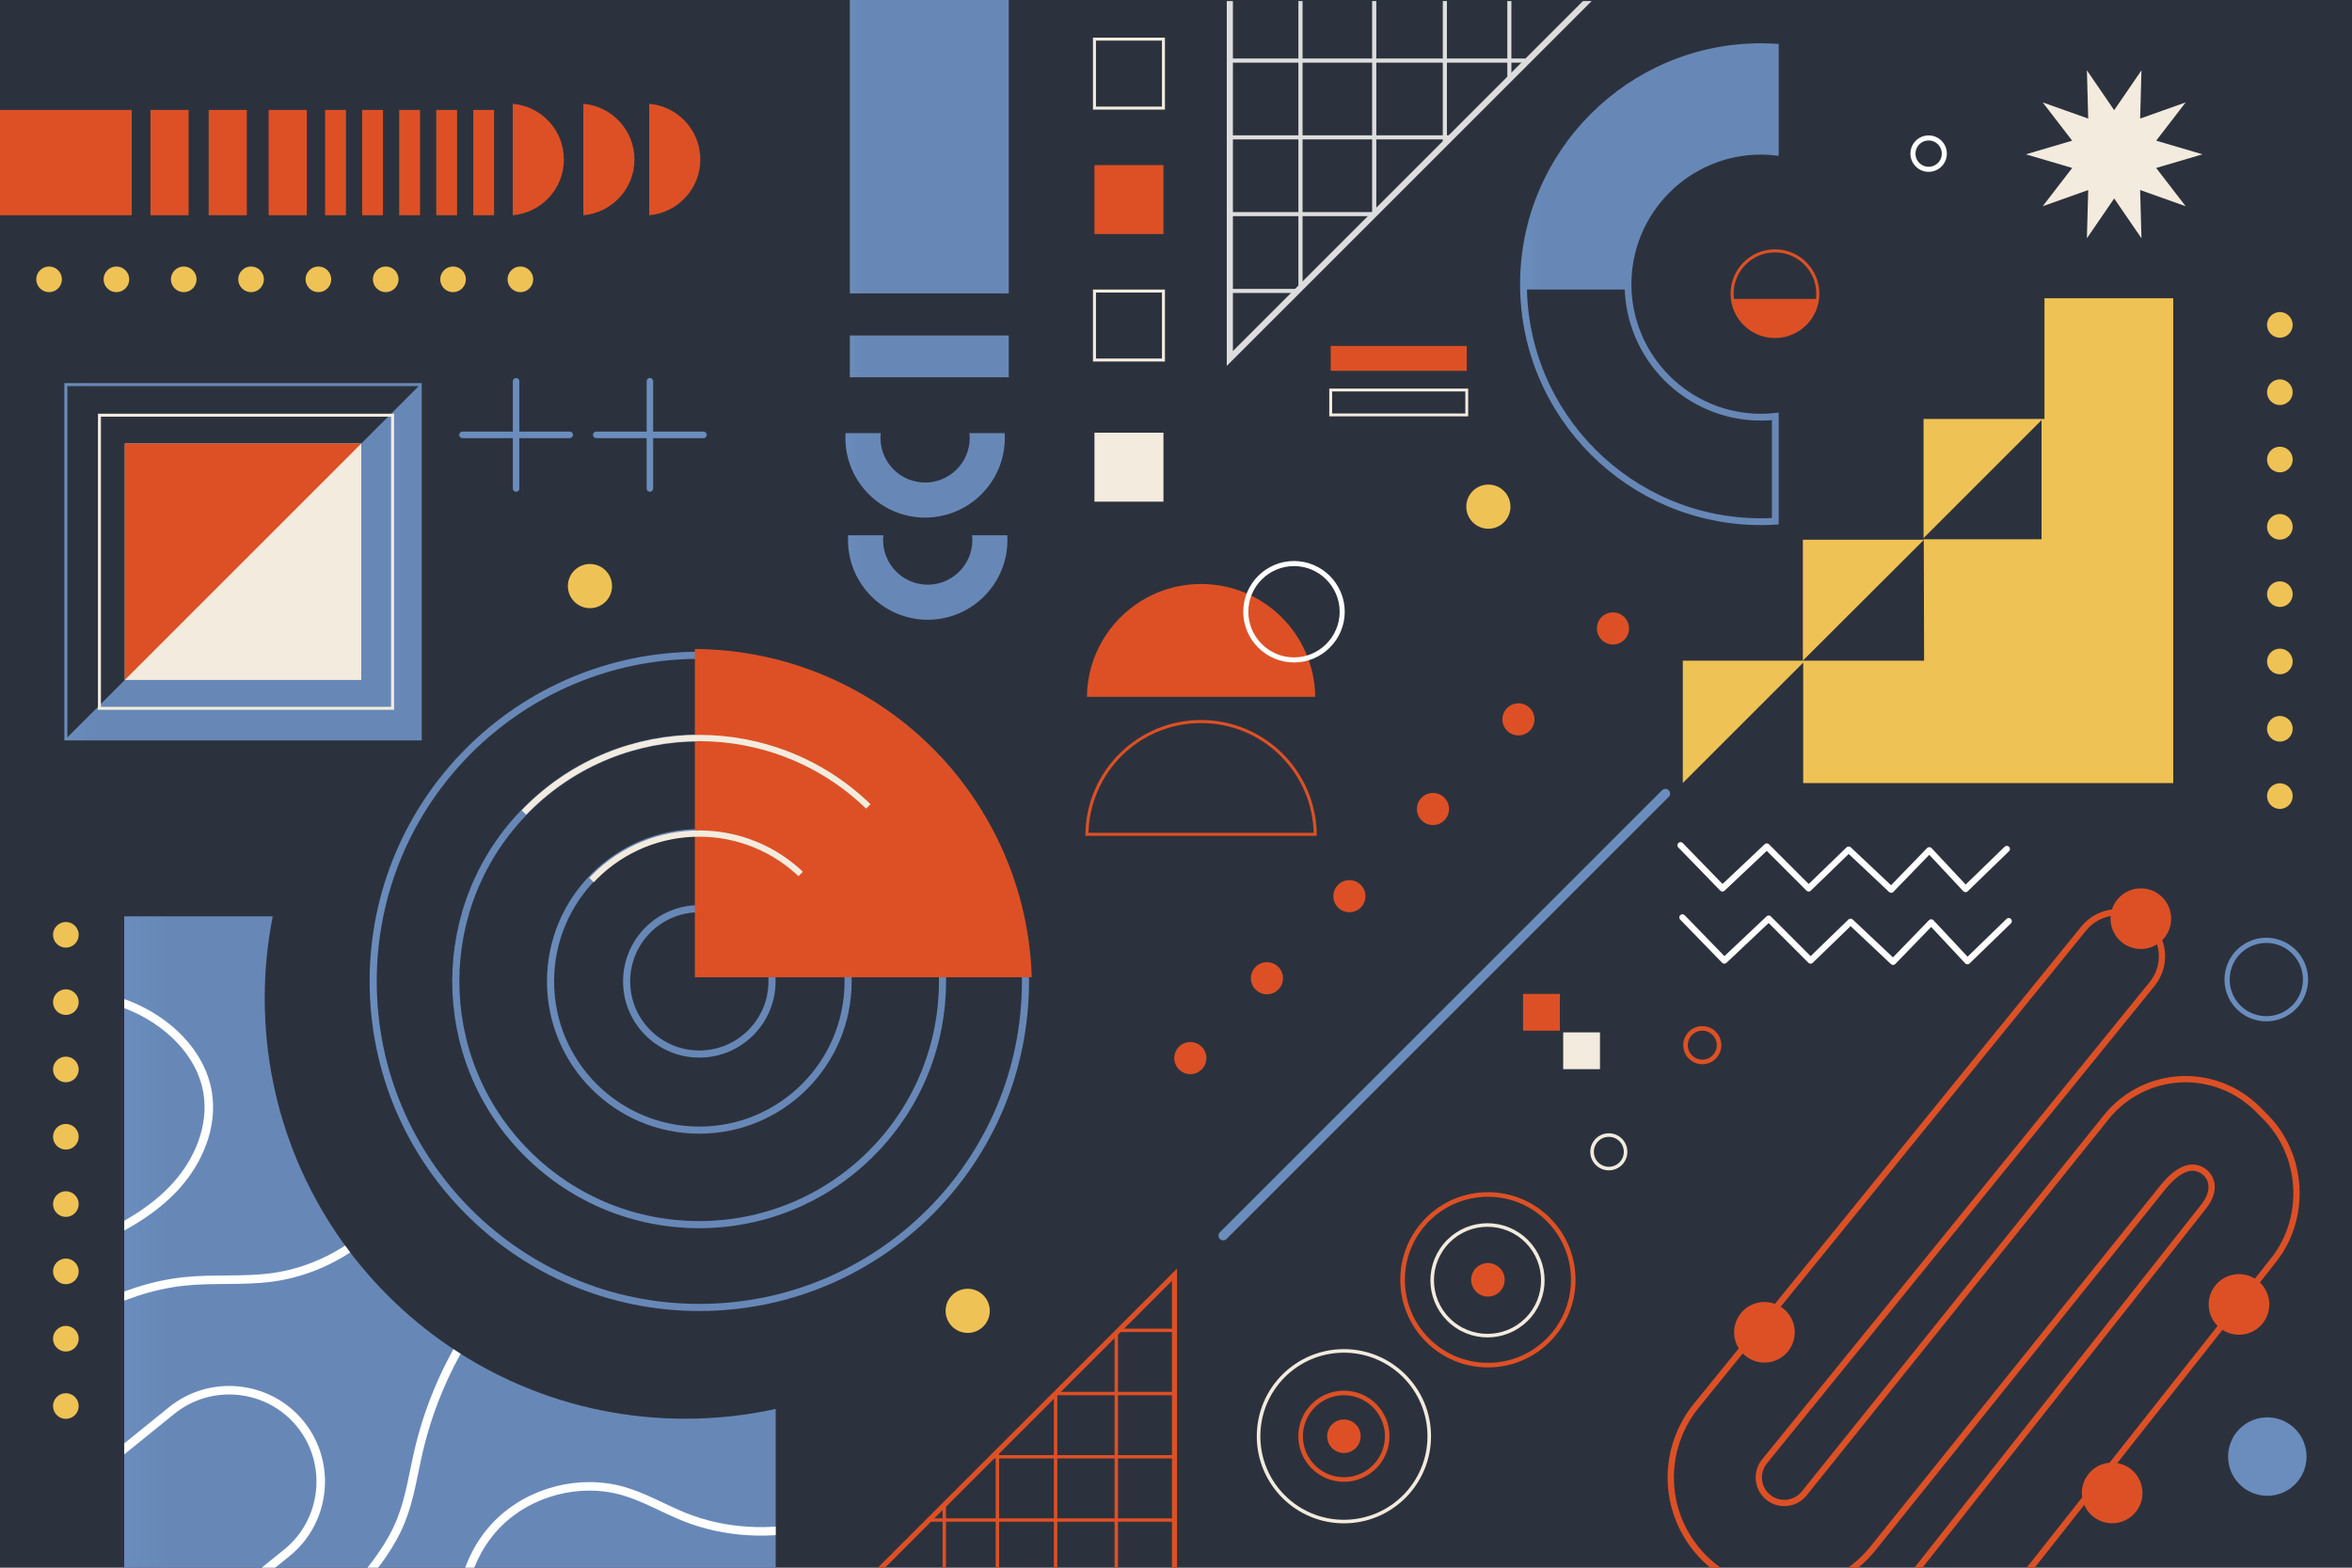 <?xml version="1.0" encoding="utf-8"?>
<!-- Generator: Adobe Illustrator 27.5.0, SVG Export Plug-In . SVG Version: 6.00 Build 0)  -->
<svg version="1.1" xmlns="http://www.w3.org/2000/svg" xmlns:xlink="http://www.w3.org/1999/xlink" x="0px" y="0px"
	 viewBox="0 0 750 500" style="enable-background:new 0 0 750 500;" xml:space="preserve">
<g id="BACKGROUND">
	<g>
		<rect style="fill:#2C323D;" width="750" height="500"/>
	</g>
</g>
<g id="OBJECTS">
	<polygon style="fill:#EFC255;" points="613.551,210.728 613.445,172.22 574.89,210.7 574.89,172.145 613.38,172.145 
		613.38,133.665 613.551,133.665 613.551,133.616 651.935,133.616 651.935,95.11 693,95.11 693,249.764 536.607,249.764 
		536.607,210.728 	"/>
	
		<line style="fill:none;stroke:#6A8DBD;stroke-width:3;stroke-linecap:round;stroke-linejoin:round;stroke-miterlimit:10;" x1="390.06" y1="394.099" x2="531.053" y2="253.106"/>
	<g>
		<path style="fill:#DD5025;" d="M419.397,222.231c-0.236-19.905-16.437-35.971-36.398-35.971
			c-19.961,0-36.163,16.066-36.399,35.971H419.397z"/>
		<path style="fill:none;stroke:#DD5025;stroke-width:0.971;stroke-miterlimit:10;" d="M419.397,266.098
			c-0.236-19.905-16.437-35.971-36.398-35.971c-19.961,0-36.163,16.066-36.399,35.971H419.397z"/>
		
			<path style="fill:none;stroke:#FFFFFF;stroke-width:1.618;stroke-linecap:round;stroke-linejoin:round;stroke-miterlimit:10;" d="
			M412.628,210.483L412.628,210.483c-8.455,0-15.372-6.918-15.372-15.372l0,0c0-8.455,6.918-15.372,15.372-15.372l0,0
			c8.455,0,15.372,6.918,15.372,15.372l0,0C428,203.566,421.082,210.483,412.628,210.483z"/>
	</g>
	<g>
		<linearGradient id="SVGID_1_" gradientUnits="userSpaceOnUse" x1="117.867" y1="313" x2="328.134" y2="313">
			<stop  offset="0" style="stop-color:#6A8DBD"/>
			<stop  offset="0.072" style="stop-color:#6788B7"/>
		</linearGradient>
		<path style="fill:none;stroke:url(#SVGID_1_);stroke-width:2.267;stroke-miterlimit:10;" d="M327,313c0,57.44-46.56,104-104,104
			s-104-46.56-104-104s46.56-104,104-104c0.21,0,0.43,0,0.64,0.01c56.03,0.33,101.56,44.97,103.3,100.66
			C326.98,310.78,327,311.89,327,313z"/>
		
			<linearGradient id="SVGID_00000139276941094876895540000015241781486477912722_" gradientUnits="userSpaceOnUse" x1="144.251" y1="313" x2="301.749" y2="313">
			<stop  offset="0" style="stop-color:#6A8DBD"/>
			<stop  offset="0.072" style="stop-color:#6788B7"/>
		</linearGradient>
		
			<ellipse transform="matrix(0.707 -0.707 0.707 0.707 -156.009 249.36)" style="fill:none;stroke:url(#SVGID_00000139276941094876895540000015241781486477912722_);stroke-width:2.267;stroke-miterlimit:10;" cx="223" cy="313" rx="77.616" ry="77.616"/>
		
			<linearGradient id="SVGID_00000124884756186046408210000008658814128197226431_" gradientUnits="userSpaceOnUse" x1="174.423" y1="313" x2="271.577" y2="313">
			<stop  offset="0" style="stop-color:#6A8DBD"/>
			<stop  offset="0.072" style="stop-color:#6788B7"/>
		</linearGradient>
		
			<circle style="fill:none;stroke:url(#SVGID_00000124884756186046408210000008658814128197226431_);stroke-width:2.267;stroke-miterlimit:10;" cx="223" cy="313" r="47.443"/>
		
			<linearGradient id="SVGID_00000128451416630065868830000000749291545060730558_" gradientUnits="userSpaceOnUse" x1="198.689" y1="313" x2="247.312" y2="313">
			<stop  offset="0" style="stop-color:#6A8DBD"/>
			<stop  offset="0.072" style="stop-color:#6788B7"/>
		</linearGradient>
		
			<path style="fill:none;stroke:url(#SVGID_00000128451416630065868830000000749291545060730558_);stroke-width:2.267;stroke-miterlimit:10;" d="
			M246.178,313c0,12.801-10.377,23.178-23.178,23.178c-12.801,0-23.178-10.377-23.178-23.178c0-12.801,10.377-23.178,23.178-23.178
			C235.801,289.822,246.178,300.199,246.178,313z"/>
	</g>
	
		<ellipse transform="matrix(0.154 -0.988 0.988 0.154 302.521 978.609)" style="fill:none;stroke:#6A8DBD;stroke-width:1.646;stroke-linecap:round;stroke-linejoin:round;stroke-miterlimit:10;" cx="723" cy="312.561" rx="12.507" ry="12.507"/>
	<path style="fill:#6A8DBD;" d="M731.844,455.717c4.884,4.884,4.884,12.803,0,17.688c-4.884,4.884-12.804,4.884-17.688,0
		c-4.884-4.884-4.884-12.804,0-17.688C719.04,450.833,726.959,450.833,731.844,455.717z"/>
	<g>
		<g>
			
				<linearGradient id="SVGID_00000031208255373396630550000009151877295574321282_" gradientUnits="userSpaceOnUse" x1="269.581" y1="151.611" x2="320.413" y2="151.611">
				<stop  offset="0" style="stop-color:#6A8DBD"/>
				<stop  offset="0.072" style="stop-color:#6788B7"/>
			</linearGradient>
			<path style="fill:url(#SVGID_00000031208255373396630550000009151877295574321282_);" d="M309.145,138.14
				c0.054,0.502,0.084,1.01,0.084,1.526c0,7.847-6.384,14.232-14.232,14.232c-7.848,0-14.233-6.385-14.233-14.232
				c0-0.516,0.031-1.024,0.085-1.526h-11.218c-0.03,0.505-0.05,1.013-0.05,1.526c0,14.014,11.402,25.416,25.416,25.416
				c14.015,0,25.416-11.402,25.416-25.416c0-0.512-0.019-1.02-0.049-1.526H309.145z"/>
		</g>
		<g>
			
				<linearGradient id="SVGID_00000139286901956873929240000009947310889861570463_" gradientUnits="userSpaceOnUse" x1="270.416" y1="184.196" x2="321.248" y2="184.196">
				<stop  offset="0" style="stop-color:#6A8DBD"/>
				<stop  offset="0.072" style="stop-color:#6788B7"/>
			</linearGradient>
			<path style="fill:url(#SVGID_00000139286901956873929240000009947310889861570463_);" d="M309.98,170.725
				c0.054,0.502,0.084,1.01,0.084,1.525c0,7.848-6.384,14.232-14.233,14.232c-7.848,0-14.232-6.385-14.232-14.232
				c0-0.516,0.031-1.024,0.085-1.525h-11.218c-0.03,0.505-0.05,1.013-0.05,1.525c0,14.014,11.402,25.416,25.416,25.416
				c14.015,0,25.416-11.402,25.416-25.416c0-0.512-0.019-1.02-0.049-1.525H309.98z"/>
		</g>
	</g>
	<path style="fill:#EFC255;" d="M195.166,186.927c0,3.889-3.153,7.042-7.042,7.042c-3.889,0-7.042-3.153-7.042-7.042
		c0-3.889,3.153-7.042,7.042-7.042C192.013,179.885,195.166,183.038,195.166,186.927z"/>
	<path style="fill:#EFC255;" d="M315.618,418.082c0,3.889-3.153,7.042-7.042,7.042c-3.889,0-7.042-3.153-7.042-7.042
		c0-3.889,3.153-7.042,7.042-7.042C312.465,411.04,315.618,414.193,315.618,418.082z"/>
	<path style="fill:#EFC255;" d="M481.651,161.595c0,3.889-3.153,7.042-7.042,7.042c-3.889,0-7.042-3.153-7.042-7.042
		c0-3.889,3.153-7.042,7.042-7.042C478.499,154.553,481.651,157.706,481.651,161.595z"/>
	<g>
		<defs>
			<path id="SVGID_00000126301783587037672080000001175726834051524494_" d="M39.62,500V292.264h47.347
				c-1.67,8.446-2.553,17.19-2.553,26.138c0,74.057,60.03,134.086,134.086,134.086c9.912,0,19.567-1.072,28.854-3.123V500H39.62z"/>
		</defs>
		<clipPath id="SVGID_00000156552034202151640180000005758715339000357520_">
			<use xlink:href="#SVGID_00000126301783587037672080000001175726834051524494_"  style="overflow:visible;"/>
		</clipPath>
		
			<linearGradient id="SVGID_00000078036359592954034790000009018750488553093012_" gradientUnits="userSpaceOnUse" x1="39.62" y1="396.132" x2="247.356" y2="396.132">
			<stop  offset="0" style="stop-color:#6A8DBD"/>
			<stop  offset="0.072" style="stop-color:#6788B7"/>
		</linearGradient>
		
			<path style="clip-path:url(#SVGID_00000156552034202151640180000005758715339000357520_);fill:url(#SVGID_00000078036359592954034790000009018750488553093012_);" d="
			M39.62,500V292.264h47.347c-1.67,8.446-2.553,17.19-2.553,26.138c0,74.057,60.03,134.086,134.086,134.086
			c9.912,0,19.567-1.072,28.854-3.123V500H39.62z"/>
		
			<path style="clip-path:url(#SVGID_00000156552034202151640180000005758715339000357520_);fill:none;stroke:#FFFFFF;stroke-width:2.716;stroke-linecap:round;stroke-linejoin:round;stroke-miterlimit:10;" d="
			M91.48,495.251L9.152,561.879c-12.481,10.101-30.957,8.154-41.058-4.327l0,0c-10.101-12.481-8.154-30.957,4.327-41.058
			l82.328-66.628c12.481-10.101,30.957-8.154,41.058,4.327l0,0C105.908,466.673,103.961,485.15,91.48,495.251z"/>
		
			<path style="clip-path:url(#SVGID_00000156552034202151640180000005758715339000357520_);fill:none;stroke:#FFFFFF;stroke-width:2.716;stroke-linecap:round;stroke-linejoin:round;stroke-miterlimit:10;" d="
			M85.832,532.888c10.277-8.149,19.789-17.263,28.368-27.183c5.4-6.243,10.493-12.912,13.596-20.561
			c2.895-7.138,3.952-14.86,5.696-22.363c5.885-25.312,20.028-48.633,39.753-65.551"/>
		
			<path style="clip-path:url(#SVGID_00000156552034202151640180000005758715339000357520_);fill:none;stroke:#FFFFFF;stroke-width:2.716;stroke-linecap:round;stroke-linejoin:round;stroke-miterlimit:10;" d="
			M133.521,371.662c-7.966,18.899-26.374,32.988-46.697,35.743c-9.391,1.272-18.962,0.283-28.381,1.321
			c-20.605,2.271-38.804,13.938-56.15,25.288"/>
		
			<path style="clip-path:url(#SVGID_00000156552034202151640180000005758715339000357520_);fill:none;stroke:#FFFFFF;stroke-width:2.716;stroke-linecap:round;stroke-linejoin:round;stroke-miterlimit:10;" d="
			M29.361,395.958c9.874-4.338,19.535-9.735,26.774-17.73c7.239-7.995,11.801-18.957,10.104-29.608
			c-2.072-12.997-13.041-23.162-25.273-28.021c-12.231-4.859-25.691-5.359-38.845-5.797"/>
		
			<path style="clip-path:url(#SVGID_00000156552034202151640180000005758715339000357520_);fill:none;stroke:#FFFFFF;stroke-width:2.716;stroke-linecap:round;stroke-linejoin:round;stroke-miterlimit:10;" d="
			M148.603,526.1c-4.107-13.887-0.07-29.87,10.139-40.141c10.209-10.271,26.167-14.404,40.078-10.382
			c6.665,1.928,12.712,5.52,19.141,8.128c26.249,10.647,58.879,2.758,77.365-18.705"/>
	</g>
	<g>
		<path style="fill:#EFC255;" d="M25.091,448.439L25.091,448.439c0,2.25-1.841,4.091-4.091,4.091l0,0
			c-2.25,0-4.091-1.841-4.091-4.091v0c0-2.25,1.841-4.091,4.091-4.091l0,0C23.25,444.348,25.091,446.189,25.091,448.439z"/>
		<path style="fill:#EFC255;" d="M25.091,426.97L25.091,426.97c0,2.25-1.841,4.091-4.091,4.091l0,0c-2.25,0-4.091-1.841-4.091-4.091
			l0,0c0-2.25,1.841-4.091,4.091-4.091l0,0C23.25,422.879,25.091,424.72,25.091,426.97z"/>
		<path style="fill:#EFC255;" d="M25.091,405.5L25.091,405.5c0,2.25-1.841,4.091-4.091,4.091l0,0c-2.25,0-4.091-1.841-4.091-4.091
			l0,0c0-2.25,1.841-4.091,4.091-4.091l0,0C23.25,401.409,25.091,403.25,25.091,405.5z"/>
		<path style="fill:#EFC255;" d="M25.091,384.03L25.091,384.03c0,2.25-1.841,4.091-4.091,4.091l0,0c-2.25,0-4.091-1.841-4.091-4.091
			l0,0c0-2.25,1.841-4.091,4.091-4.091l0,0C23.25,379.939,25.091,381.78,25.091,384.03z"/>
		<path style="fill:#EFC255;" d="M25.091,362.561L25.091,362.561c0,2.25-1.841,4.091-4.091,4.091l0,0
			c-2.25,0-4.091-1.841-4.091-4.091l0,0c0-2.25,1.841-4.091,4.091-4.091l0,0C23.25,358.47,25.091,360.311,25.091,362.561z"/>
		<path style="fill:#EFC255;" d="M25.091,341.091L25.091,341.091c0,2.25-1.841,4.091-4.091,4.091l0,0
			c-2.25,0-4.091-1.841-4.091-4.091l0,0c0-2.25,1.841-4.091,4.091-4.091l0,0C23.25,337,25.091,338.841,25.091,341.091z"/>
		<path style="fill:#EFC255;" d="M25.091,319.621L25.091,319.621c0,2.25-1.841,4.091-4.091,4.091l0,0
			c-2.25,0-4.091-1.841-4.091-4.091l0,0c0-2.25,1.841-4.091,4.091-4.091l0,0C23.25,315.53,25.091,317.371,25.091,319.621z"/>
		<path style="fill:#EFC255;" d="M25.091,298.152L25.091,298.152c0,2.25-1.841,4.091-4.091,4.091l0,0
			c-2.25,0-4.091-1.841-4.091-4.091l0,0c0-2.25,1.841-4.091,4.091-4.091l0,0C23.25,294.061,25.091,295.902,25.091,298.152z"/>
	</g>
	<g>
		<path style="fill:#EFC255;" d="M731.091,253.909L731.091,253.909c0,2.25-1.841,4.091-4.091,4.091l0,0
			c-2.25,0-4.091-1.841-4.091-4.091v0c0-2.25,1.841-4.091,4.091-4.091l0,0C729.25,249.818,731.091,251.659,731.091,253.909z"/>
		<path style="fill:#EFC255;" d="M731.091,232.439L731.091,232.439c0,2.25-1.841,4.091-4.091,4.091l0,0
			c-2.25,0-4.091-1.841-4.091-4.091l0,0c0-2.25,1.841-4.091,4.091-4.091l0,0C729.25,228.348,731.091,230.189,731.091,232.439z"/>
		<path style="fill:#EFC255;" d="M731.091,210.969L731.091,210.969c0,2.25-1.841,4.091-4.091,4.091l0,0
			c-2.25,0-4.091-1.841-4.091-4.091l0,0c0-2.25,1.841-4.091,4.091-4.091l0,0C729.25,206.878,731.091,208.719,731.091,210.969z"/>
		<path style="fill:#EFC255;" d="M731.091,189.5L731.091,189.5c0,2.25-1.841,4.091-4.091,4.091l0,0c-2.25,0-4.091-1.841-4.091-4.091
			l0,0c0-2.25,1.841-4.091,4.091-4.091l0,0C729.25,185.409,731.091,187.25,731.091,189.5z"/>
		<path style="fill:#EFC255;" d="M731.091,168.03L731.091,168.03c0,2.25-1.841,4.091-4.091,4.091l0,0
			c-2.25,0-4.091-1.841-4.091-4.091l0,0c0-2.25,1.841-4.091,4.091-4.091l0,0C729.25,163.939,731.091,165.78,731.091,168.03z"/>
		<path style="fill:#EFC255;" d="M731.091,146.561L731.091,146.561c0,2.25-1.841,4.091-4.091,4.091l0,0
			c-2.25,0-4.091-1.841-4.091-4.091l0,0c0-2.25,1.841-4.091,4.091-4.091l0,0C729.25,142.47,731.091,144.311,731.091,146.561z"/>
		<path style="fill:#EFC255;" d="M731.091,125.091L731.091,125.091c0,2.25-1.841,4.091-4.091,4.091l0,0
			c-2.25,0-4.091-1.841-4.091-4.091l0,0c0-2.25,1.841-4.091,4.091-4.091l0,0C729.25,121,731.091,122.841,731.091,125.091z"/>
		<path style="fill:#EFC255;" d="M731.091,103.621L731.091,103.621c0,2.25-1.841,4.091-4.091,4.091l0,0
			c-2.25,0-4.091-1.841-4.091-4.091l0,0c0-2.25,1.841-4.091,4.091-4.091l0,0C729.25,99.53,731.091,101.371,731.091,103.621z"/>
	</g>
	<g>
		<path style="fill:#EFC255;" d="M15.652,93.182L15.652,93.182c-2.25,0-4.091-1.841-4.091-4.091l0,0c0-2.25,1.841-4.091,4.091-4.091
			l0,0c2.25,0,4.091,1.841,4.091,4.091l0,0C19.743,91.341,17.902,93.182,15.652,93.182z"/>
		<path style="fill:#EFC255;" d="M37.121,93.182L37.121,93.182c-2.25,0-4.091-1.841-4.091-4.091l0,0c0-2.25,1.841-4.091,4.091-4.091
			l0,0c2.25,0,4.091,1.841,4.091,4.091l0,0C41.213,91.341,39.372,93.182,37.121,93.182z"/>
		<path style="fill:#EFC255;" d="M58.591,93.182L58.591,93.182c-2.25,0-4.091-1.841-4.091-4.091l0,0c0-2.25,1.841-4.091,4.091-4.091
			l0,0c2.25,0,4.091,1.841,4.091,4.091l0,0C62.682,91.341,60.841,93.182,58.591,93.182z"/>
		<path style="fill:#EFC255;" d="M80.061,93.182L80.061,93.182c-2.25,0-4.091-1.841-4.091-4.091l0,0c0-2.25,1.841-4.091,4.091-4.091
			l0,0c2.25,0,4.091,1.841,4.091,4.091l0,0C84.152,91.341,82.311,93.182,80.061,93.182z"/>
		<path style="fill:#EFC255;" d="M101.53,93.182L101.53,93.182c-2.25,0-4.091-1.841-4.091-4.091l0,0c0-2.25,1.841-4.091,4.091-4.091
			l0,0c2.25,0,4.091,1.841,4.091,4.091l0,0C105.621,91.341,103.78,93.182,101.53,93.182z"/>
		<path style="fill:#EFC255;" d="M123,93.182L123,93.182c-2.25,0-4.091-1.841-4.091-4.091l0,0c0-2.25,1.841-4.091,4.091-4.091l0,0
			c2.25,0,4.091,1.841,4.091,4.091l0,0C127.091,91.341,125.25,93.182,123,93.182z"/>
		<path style="fill:#EFC255;" d="M144.47,93.182L144.47,93.182c-2.25,0-4.091-1.841-4.091-4.091l0,0c0-2.25,1.841-4.091,4.091-4.091
			l0,0c2.25,0,4.091,1.841,4.091,4.091l0,0C148.561,91.341,146.72,93.182,144.47,93.182z"/>
		<path style="fill:#EFC255;" d="M165.939,93.182L165.939,93.182c-2.25,0-4.091-1.841-4.091-4.091l0,0
			c0-2.25,1.841-4.091,4.091-4.091l0,0c2.25,0,4.091,1.841,4.091,4.091l0,0C170.03,91.341,168.189,93.182,165.939,93.182z"/>
	</g>
	<g>
		
			<rect y="35.062" transform="matrix(-1 -1.224647e-16 1.224647e-16 -1 42.008 103.709)" style="fill:#DD5025;" width="42.007" height="33.584"/>
		
			<rect x="47.975" y="35.062" transform="matrix(-1 -1.224647e-16 1.224647e-16 -1 108.121 103.709)" style="fill:#DD5025;" width="12.17" height="33.584"/>
		
			<rect x="66.539" y="35.062" transform="matrix(-1 -1.224647e-16 1.224647e-16 -1 145.249 103.709)" style="fill:#DD5025;" width="12.17" height="33.584"/>
		
			<rect x="85.666" y="35.062" transform="matrix(-1 -1.224647e-16 1.224647e-16 -1 183.502 103.709)" style="fill:#DD5025;" width="12.17" height="33.584"/>
		
			<rect x="103.668" y="35.062" transform="matrix(-1 -1.224647e-16 1.224647e-16 -1 213.973 103.709)" style="fill:#DD5025;" width="6.637" height="33.584"/>
		
			<rect x="115.481" y="35.062" transform="matrix(-1 -1.224647e-16 1.224647e-16 -1 237.6 103.709)" style="fill:#DD5025;" width="6.637" height="33.584"/>
		
			<rect x="127.295" y="35.062" transform="matrix(-1 -1.224647e-16 1.224647e-16 -1 261.227 103.709)" style="fill:#DD5025;" width="6.637" height="33.584"/>
		
			<rect x="139.109" y="35.062" transform="matrix(-1 -1.224647e-16 1.224647e-16 -1 284.854 103.709)" style="fill:#DD5025;" width="6.637" height="33.584"/>
		
			<rect x="150.922" y="35.062" transform="matrix(-1 -1.224647e-16 1.224647e-16 -1 308.481 103.709)" style="fill:#DD5025;" width="6.637" height="33.584"/>
		<path style="fill:#DD5025;" d="M163.519,68.647c9.126-0.792,16.29-8.439,16.29-17.771c0-9.332-7.164-16.98-16.29-17.772V68.647z"
			/>
		<path style="fill:#DD5025;" d="M186.021,68.647c9.126-0.792,16.29-8.439,16.29-17.771c0-9.332-7.164-16.98-16.29-17.772V68.647z"
			/>
		<path style="fill:#DD5025;" d="M207.023,68.647c9.126-0.792,16.29-8.439,16.29-17.771c0-9.332-7.164-16.98-16.29-17.772V68.647z"
			/>
	</g>
	<polygon style="fill:#F3EBDE;" points="674.166,35.136 682.868,22.434 682.442,37.825 696.949,32.664 687.557,44.866 
		702.327,49.217 687.557,53.568 696.949,65.77 682.442,60.608 682.868,76 674.166,63.298 665.463,76 665.889,60.608 651.382,65.77 
		660.774,53.568 646.004,49.217 660.774,44.866 651.382,32.664 665.889,37.825 665.463,22.434 	"/>
	
		<linearGradient id="SVGID_00000104682458832072781450000015958033885908873394_" gradientUnits="userSpaceOnUse" x1="270.997" y1="46.79" x2="321.669" y2="46.79">
		<stop  offset="0" style="stop-color:#6A8DBD"/>
		<stop  offset="0.072" style="stop-color:#6788B7"/>
	</linearGradient>
	
		<rect x="270.997" style="fill:url(#SVGID_00000104682458832072781450000015958033885908873394_);" width="50.672" height="93.581"/>
	
		<linearGradient id="SVGID_00000106149368603066273260000001593121229448875661_" gradientUnits="userSpaceOnUse" x1="271" y1="113.667" x2="321.667" y2="113.667">
		<stop  offset="0" style="stop-color:#6A8DBD"/>
		<stop  offset="0.072" style="stop-color:#6788B7"/>
	</linearGradient>
	
		<rect x="271" y="107" style="fill:url(#SVGID_00000106149368603066273260000001593121229448875661_);" width="50.667" height="13.333"/>
	<g>
		
			<linearGradient id="SVGID_00000103258195964051439240000017560705479923095461_" gradientUnits="userSpaceOnUse" x1="21" y1="179.167" x2="134" y2="179.167">
			<stop  offset="0" style="stop-color:#6A8DBD"/>
			<stop  offset="0.072" style="stop-color:#6788B7"/>
		</linearGradient>
		<polygon style="fill:url(#SVGID_00000103258195964051439240000017560705479923095461_);" points="134,235.667 21,235.667 
			134,122.667 		"/>
		
			<linearGradient id="SVGID_00000147200825200235504640000011124326937313783175_" gradientUnits="userSpaceOnUse" x1="20.524" y1="179.167" x2="134.476" y2="179.167">
			<stop  offset="0" style="stop-color:#6A8DBD"/>
			<stop  offset="0.072" style="stop-color:#6788B7"/>
		</linearGradient>
		
			<rect x="21" y="122.667" style="fill:none;stroke:url(#SVGID_00000147200825200235504640000011124326937313783175_);stroke-width:0.952;stroke-miterlimit:10;" width="113" height="113"/>
		
			<rect x="31.71" y="132.425" style="fill:none;stroke:#F3EBDE;stroke-width:0.952;stroke-miterlimit:10;" width="93.484" height="93.484"/>
		<rect x="39.804" y="141.471" style="fill:#F3EBDE;" width="75.391" height="75.391"/>
		<polygon style="fill:#DD5025;" points="39.804,216.862 39.804,141.471 115.196,141.471 		"/>
	</g>
	<g>
		
			<line style="fill:none;stroke:#6A8DBD;stroke-width:2.073;stroke-linecap:round;stroke-linejoin:round;stroke-miterlimit:10;" x1="164.568" y1="121.599" x2="164.568" y2="155.796"/>
		
			<line style="fill:none;stroke:#6A8DBD;stroke-width:2.073;stroke-linecap:round;stroke-linejoin:round;stroke-miterlimit:10;" x1="181.667" y1="138.697" x2="147.469" y2="138.697"/>
	</g>
	<g>
		
			<line style="fill:none;stroke:#6A8DBD;stroke-width:2.073;stroke-linecap:round;stroke-linejoin:round;stroke-miterlimit:10;" x1="207.235" y1="121.599" x2="207.235" y2="155.796"/>
		
			<line style="fill:none;stroke:#6A8DBD;stroke-width:2.073;stroke-linecap:round;stroke-linejoin:round;stroke-miterlimit:10;" x1="224.333" y1="138.697" x2="190.136" y2="138.697"/>
	</g>
	<path style="fill:#DD5025;" d="M329.003,311.68H221.577V207C279.845,207.343,327.193,253.766,329.003,311.68z"/>
	<g>
		<defs>
			<path id="SVGID_00000085214056188972373830000003578262608294610870_" d="M329.003,311.68H221.577V207
				C279.845,207.343,327.193,253.766,329.003,311.68z"/>
		</defs>
		<clipPath id="SVGID_00000033336536512766031200000003717886751585393839_">
			<use xlink:href="#SVGID_00000085214056188972373830000003578262608294610870_"  style="overflow:visible;"/>
		</clipPath>
		
			<ellipse transform="matrix(0.707 -0.707 0.707 0.707 -156.009 249.36)" style="clip-path:url(#SVGID_00000033336536512766031200000003717886751585393839_);fill:none;stroke:#F3EBDE;stroke-width:2;stroke-miterlimit:10;" cx="223" cy="313" rx="77.616" ry="77.616"/>
		
			<ellipse transform="matrix(0.707 -0.707 0.707 0.707 -156.009 249.36)" style="clip-path:url(#SVGID_00000033336536512766031200000003717886751585393839_);fill:none;stroke:#F3EBDE;stroke-width:2;stroke-miterlimit:10;" cx="223" cy="313" rx="47.14" ry="47.14"/>
	</g>
	<g>
		<rect x="349" y="138" style="fill:#F3EBDE;" width="22" height="22"/>
		<rect x="349" y="92.826" style="fill:none;stroke:#F3EBDE;stroke-width:0.957;stroke-miterlimit:10;" width="22" height="22"/>
		<rect x="349" y="52.652" style="fill:#DD5025;" width="22" height="22"/>
		<rect x="349" y="12.478" style="fill:none;stroke:#F3EBDE;stroke-width:0.957;stroke-miterlimit:10;" width="22" height="22"/>
	</g>
	
		<polyline style="fill:none;stroke:#FFFFFF;stroke-width:2;stroke-linecap:round;stroke-linejoin:round;stroke-miterlimit:10;" points="
		535.892,269.59 549.245,283.341 563.394,269.989 576.747,283.341 589.502,270.985 603.053,283.74 615.21,271.185 626.769,283.541 
		639.922,270.786 	"/>
	
		<polyline style="fill:none;stroke:#FFFFFF;stroke-width:2;stroke-linecap:round;stroke-linejoin:round;stroke-miterlimit:10;" points="
		536.498,292.601 549.85,306.353 564,293 577.353,306.353 590.107,293.996 603.659,306.751 615.816,294.196 627.375,306.552 
		640.528,293.797 	"/>
	<path style="fill:#DD5025;" d="M384.691,337.473c0,2.826-2.291,5.118-5.118,5.118c-2.826,0-5.118-2.291-5.118-5.118
		c0-2.826,2.291-5.118,5.118-5.118C382.4,332.355,384.691,334.646,384.691,337.473z"/>
	<path style="fill:#DD5025;" d="M435.414,285.832c0,2.826-2.291,5.118-5.118,5.118c-2.826,0-5.118-2.291-5.118-5.118
		s2.291-5.118,5.118-5.118C433.123,280.714,435.414,283.006,435.414,285.832z"/>
	<path style="fill:#DD5025;" d="M489.319,229.434c0,2.826-2.291,5.118-5.118,5.118c-2.826,0-5.118-2.291-5.118-5.118
		s2.291-5.118,5.118-5.118C487.027,224.316,489.319,226.607,489.319,229.434z"/>
	<path style="fill:#DD5025;" d="M519.456,200.434c0,2.826-2.291,5.118-5.118,5.118c-2.826,0-5.118-2.291-5.118-5.118
		s2.291-5.118,5.118-5.118C517.165,195.316,519.456,197.607,519.456,200.434z"/>
	<circle style="fill:#DD5025;" cx="404" cy="312" r="5.118"/>
	<path style="fill:#DD5025;" d="M462.06,258.025c0,2.826-2.291,5.118-5.118,5.118c-2.826,0-5.118-2.291-5.118-5.118
		c0-2.826,2.291-5.118,5.118-5.118C459.769,252.907,462.06,255.198,462.06,258.025z"/>
	<polygon style="fill:#2C323D;" points="651,172 613,172 651,134 	"/>
	<polygon style="fill:#2C323D;" points="575,250 536.333,250 575,211.333 	"/>
	<g>
		
			<linearGradient id="SVGID_00000136402641459259060980000009885658134040943747_" gradientUnits="userSpaceOnUse" x1="484.724" y1="90.64" x2="567.189" y2="90.64">
			<stop  offset="0" style="stop-color:#6A8DBD"/>
			<stop  offset="0.072" style="stop-color:#6788B7"/>
		</linearGradient>
		
			<path style="fill:none;stroke:url(#SVGID_00000136402641459259060980000009885658134040943747_);stroke-width:2.168;stroke-miterlimit:10;" d="
			M566.105,132.807c-1.496,0.16-3.009,0.251-4.547,0.251c-23.389,0-42.419-19.028-42.419-42.419
			c0-23.389,19.03-42.419,42.419-42.419c1.537,0,3.051,0.093,4.547,0.253V15.039c-1.506-0.09-3.02-0.149-4.547-0.149
			c-41.768,0-75.75,33.982-75.75,75.75c0,41.769,33.982,75.75,75.75,75.75c1.527,0,3.041-0.057,4.547-0.148V132.807z"/>
	</g>
	<g>
		
			<linearGradient id="SVGID_00000025401560883476085680000001261119534659635610_" gradientUnits="userSpaceOnUse" x1="485.808" y1="53.611" x2="566.105" y2="53.611">
			<stop  offset="0" style="stop-color:#6A8DBD"/>
			<stop  offset="0.072" style="stop-color:#6788B7"/>
		</linearGradient>
		<path style="fill:url(#SVGID_00000025401560883476085680000001261119534659635610_);" d="M519.183,92.333
			c-0.022-0.563-0.043-1.125-0.043-1.693c0-23.389,19.03-42.419,42.419-42.419c1.537,0,3.051,0.093,4.547,0.253V15.039
			c-1.506-0.09-3.02-0.149-4.547-0.149c-41.768,0-75.75,33.983-75.75,75.75c0,0.568,0.03,1.129,0.043,1.693H519.183z"/>
	</g>
	<g>
		<path style="fill:#DD5025;" d="M479.81,408.182c0,2.951-2.393,5.344-5.344,5.344c-2.951,0-5.344-2.393-5.344-5.344
			c0-2.951,2.393-5.344,5.344-5.344C477.418,402.838,479.81,405.23,479.81,408.182z"/>
		<g>
			
				<ellipse transform="matrix(0.634 -0.773 0.773 0.634 -142.004 516.323)" style="fill:none;stroke:#F3EBDE;stroke-width:1.134;stroke-miterlimit:10;" cx="474.467" cy="408.182" rx="17.646" ry="17.646"/>
			<g>
				<circle style="fill:none;stroke:#F3EBDE;stroke-width:1.134;stroke-miterlimit:10;" cx="428.543" cy="458.073" r="27.214"/>
				<circle style="fill:none;stroke:#DD5025;stroke-width:1.458;stroke-miterlimit:10;" cx="428.543" cy="458.073" r="13.806"/>
				<circle style="fill:#DD5025;" cx="428.543" cy="458.073" r="5.344"/>
				<circle style="fill:none;stroke:#DD5025;stroke-width:1.458;stroke-miterlimit:10;" cx="474.466" cy="408.182" r="27.214"/>
				<path style="fill:none;stroke:#F3EBDE;stroke-width:1.134;stroke-miterlimit:10;" d="M518.363,367.361
					c0,2.951-2.393,5.344-5.344,5.344c-2.951,0-5.344-2.393-5.344-5.344c0-2.951,2.393-5.344,5.344-5.344
					C515.971,362.017,518.363,364.41,518.363,367.361z"/>
				<path style="fill:none;stroke:#DD5025;stroke-width:1.458;stroke-miterlimit:10;" d="M548.17,333.344
					c0,2.951-2.393,5.344-5.344,5.344s-5.344-2.392-5.344-5.344c0-2.951,2.392-5.344,5.344-5.344S548.17,330.393,548.17,333.344z"/>
			</g>
		</g>
	</g>
	
		<ellipse transform="matrix(0.238 -0.971 0.971 0.238 16.373 870.199)" style="fill:#DD5025;" cx="562.667" cy="424.667" rx="9.667" ry="9.667"/>
	<circle style="fill:#DD5025;" cx="682.667" cy="293" r="9.667"/>
	
		<ellipse transform="matrix(0.934 -0.357 0.357 0.934 -101.54 282.081)" style="fill:#DD5025;" cx="714" cy="416.333" rx="9.667" ry="9.667"/>
	
		<ellipse transform="matrix(0.691 -0.723 0.723 0.691 -135.661 634.302)" style="fill:#DD5025;" cx="673.333" cy="475.667" rx="9.667" ry="9.667"/>
	<g>
		<rect x="424.333" y="110.333" style="fill:#DD5025;" width="43.389" height="7.944"/>
		
			<rect x="424.333" y="124.389" style="fill:none;stroke:#F3EBDE;stroke-width:0.917;stroke-miterlimit:10;" width="43.389" height="7.944"/>
	</g>
	<g>
		<rect x="485.667" y="317" style="fill:#DD5025;" width="11.733" height="11.733"/>
		<rect x="498.467" y="329.267" style="fill:#F3EBDE;" width="11.733" height="11.733"/>
	</g>
	<path style="fill:#DD5025;" d="M552.445,95.333c0.824,6.76,6.573,12,13.555,12s12.731-5.24,13.555-12H552.445z"/>
	<circle style="fill:none;stroke:#DD5025;stroke-width:0.971;stroke-miterlimit:10;" cx="566" cy="93.667" r="13.667"/>
	<g>
		<defs>
			
				<rect id="SVGID_00000156565217522381796220000005415759199896241542_" x="510.608" y="242.013" width="236.988" height="257.987"/>
		</defs>
		<clipPath id="SVGID_00000075861329368739601580000006707162215816137900_">
			<use xlink:href="#SVGID_00000156565217522381796220000005415759199896241542_"  style="overflow:visible;"/>
		</clipPath>
		<g style="clip-path:url(#SVGID_00000075861329368739601580000006707162215816137900_);">
			<path style="fill:none;stroke:#DD5025;stroke-width:2;stroke-miterlimit:10;" d="M725.04,401.822l-45.59,57.75l-60.59,76.74
				c-2.77,3.51-6.88,5.34-11.03,5.34c-3.05,0-6.11-0.98-8.69-3.02c-6.09-4.8-7.13-13.63-2.32-19.72l62.34-78.96
				c0,0,43.158-54.609,43.832-55.52c5.675-7.677-0.654-13.256-5.522-11.798c-4.303,1.288-7.31,5.466-9.837,8.615
				c-2.077,2.587-4.153,5.174-6.23,7.761c-5,6.229-10,12.458-15,18.687c-5.914,7.368-11.828,14.737-17.743,22.105
				c-0.001,0.001-51.45,64.09-51.45,64.09c-12.08,15.06-33.8,17.99-49.44,6.69c-8.04-5.8-13.4-14.77-14.7-24.6
				c-1.3-9.83,1.54-19.88,7.79-27.58l55.87-68.83l67.73-83.44c4.89-6.02,13.73-6.94,19.75-2.05c6.02,4.89,6.94,13.73,2.06,19.75
				l-69.28,85.34l-54.33,66.93c-1.92,2.37-1.92,4.9-1.75,6.19c0.17,1.3,0.83,3.74,3.3,5.53c3.51,2.54,8.39,1.88,11.11-1.5
				l53.07-66.13l43.24-53.87c5.76-7.18,14.34-11.58,23.53-12.09c9.18-0.49,18.19,2.95,24.7,9.46l2.5,2.5
				C734.49,368.322,735.67,388.362,725.04,401.822z"/>
		</g>
	</g>
	<g>
		<defs>
			
				<rect id="SVGID_00000111173363124607871270000016081241084294142622_" x="278.12" y="398.005" width="101.995" height="101.995"/>
		</defs>
		<clipPath id="SVGID_00000042735593829406235600000002615330464743370374_">
			<use xlink:href="#SVGID_00000111173363124607871270000016081241084294142622_"  style="overflow:visible;"/>
		</clipPath>
		<g style="clip-path:url(#SVGID_00000042735593829406235600000002615330464743370374_);">
			<g>
				<defs>
					<path id="SVGID_00000084500196565033023700000008479886818341616062_" d="M374.52,406.546l-94.793,94.793h94.793
						C374.52,501.339,373.699,405.725,374.52,406.546z"/>
				</defs>
				<clipPath id="SVGID_00000129926924854524262070000012905102594304200367_">
					<use xlink:href="#SVGID_00000084500196565033023700000008479886818341616062_"  style="overflow:visible;"/>
				</clipPath>
				
					<line style="clip-path:url(#SVGID_00000129926924854524262070000012905102594304200367_);fill:none;stroke:#DD5025;stroke-width:1.092;stroke-miterlimit:10;" x1="355.965" y1="419.454" x2="355.965" y2="500.887"/>
				
					<line style="clip-path:url(#SVGID_00000129926924854524262070000012905102594304200367_);fill:none;stroke:#DD5025;stroke-width:1.076;stroke-miterlimit:10;" x1="387.428" y1="424.294" x2="308.366" y2="424.294"/>
				
					<line style="clip-path:url(#SVGID_00000129926924854524262070000012905102594304200367_);fill:none;stroke:#DD5025;stroke-width:1.076;stroke-miterlimit:10;" x1="385.008" y1="444.463" x2="305.946" y2="444.463"/>
				
					<line style="clip-path:url(#SVGID_00000129926924854524262070000012905102594304200367_);fill:none;stroke:#DD5025;stroke-width:1.076;stroke-miterlimit:10;" x1="382.587" y1="464.632" x2="303.526" y2="464.632"/>
				
					<line style="clip-path:url(#SVGID_00000129926924854524262070000012905102594304200367_);fill:none;stroke:#DD5025;stroke-width:1.076;stroke-miterlimit:10;" x1="380.167" y1="484.801" x2="296.922" y2="484.801"/>
				
					<line style="clip-path:url(#SVGID_00000129926924854524262070000012905102594304200367_);fill:none;stroke:#DD5025;stroke-width:1.092;stroke-miterlimit:10;" x1="336.603" y1="426.102" x2="336.603" y2="501.718"/>
				
					<line style="clip-path:url(#SVGID_00000129926924854524262070000012905102594304200367_);fill:none;stroke:#DD5025;stroke-width:1.092;stroke-miterlimit:10;" x1="318.047" y1="426.932" x2="318.047" y2="502.549"/>
				
					<line style="clip-path:url(#SVGID_00000129926924854524262070000012905102594304200367_);fill:none;stroke:#DD5025;stroke-width:1.076;stroke-miterlimit:10;" x1="301.106" y1="427.521" x2="301.106" y2="500.935"/>
			</g>
			<path style="fill:none;stroke:#DD5025;stroke-width:1.614;stroke-miterlimit:10;" d="M279.727,501.339l94.793-94.793v94.793
				C374.52,501.339,276.903,501.339,279.727,501.339z"/>
		</g>
	</g>
	<g>
		<defs>
			<rect id="SVGID_00000027600019313427781800000000234209774534842518_" x="388.667" y="0.333" width="123" height="163.333"/>
		</defs>
		<clipPath id="SVGID_00000144310545359851423910000010126517925365369780_">
			<use xlink:href="#SVGID_00000027600019313427781800000000234209774534842518_"  style="overflow:visible;"/>
		</clipPath>
		<g style="clip-path:url(#SVGID_00000144310545359851423910000010126517925365369780_);">
			<g>
				<defs>
					<path id="SVGID_00000073712447148622270770000002622009327208827039_" d="M392.169,114.333L507.26-0.759H392.169
						C392.169-0.759,393.165,115.329,392.169,114.333z"/>
				</defs>
				<clipPath id="SVGID_00000159459102009021617080000006055685000533323920_">
					<use xlink:href="#SVGID_00000073712447148622270770000002622009327208827039_"  style="overflow:visible;"/>
				</clipPath>
				
					<line style="clip-path:url(#SVGID_00000159459102009021617080000006055685000533323920_);fill:none;stroke:#DDDDDD;stroke-width:1.325;stroke-miterlimit:10;" x1="414.697" y1="98.66" x2="414.697" y2="-0.211"/>
				
					<line style="clip-path:url(#SVGID_00000159459102009021617080000006055685000533323920_);fill:none;stroke:#DDDDDD;stroke-width:1.306;stroke-miterlimit:10;" x1="376.497" y1="92.784" x2="472.488" y2="92.784"/>
				
					<line style="clip-path:url(#SVGID_00000159459102009021617080000006055685000533323920_);fill:none;stroke:#DDDDDD;stroke-width:1.306;stroke-miterlimit:10;" x1="379.435" y1="68.296" x2="475.426" y2="68.296"/>
				
					<line style="clip-path:url(#SVGID_00000159459102009021617080000006055685000533323920_);fill:none;stroke:#DDDDDD;stroke-width:1.306;stroke-miterlimit:10;" x1="382.374" y1="43.808" x2="478.365" y2="43.808"/>
				
					<line style="clip-path:url(#SVGID_00000159459102009021617080000006055685000533323920_);fill:none;stroke:#DDDDDD;stroke-width:1.306;stroke-miterlimit:10;" x1="385.312" y1="19.321" x2="486.384" y2="19.321"/>
				
					<line style="clip-path:url(#SVGID_00000159459102009021617080000006055685000533323920_);fill:none;stroke:#DDDDDD;stroke-width:1.325;stroke-miterlimit:10;" x1="438.205" y1="90.59" x2="438.205" y2="-1.219"/>
				
					<line style="clip-path:url(#SVGID_00000159459102009021617080000006055685000533323920_);fill:none;stroke:#DDDDDD;stroke-width:1.325;stroke-miterlimit:10;" x1="460.734" y1="89.58" x2="460.734" y2="-2.228"/>
				
					<line style="clip-path:url(#SVGID_00000159459102009021617080000006055685000533323920_);fill:none;stroke:#DDDDDD;stroke-width:1.306;stroke-miterlimit:10;" x1="481.303" y1="88.865" x2="481.303" y2="-0.269"/>
			</g>
			<path style="fill:none;stroke:#DDDDDD;stroke-width:1.959;stroke-miterlimit:10;" d="M507.26-0.759L392.169,114.333V-0.759
				C392.169-0.759,510.689-0.759,507.26-0.759z"/>
		</g>
	</g>
	
		<circle style="fill:none;stroke:#FFFFFF;stroke-width:1.618;stroke-linecap:round;stroke-linejoin:round;stroke-miterlimit:10;" cx="615" cy="49" r="5"/>
</g>
</svg>

